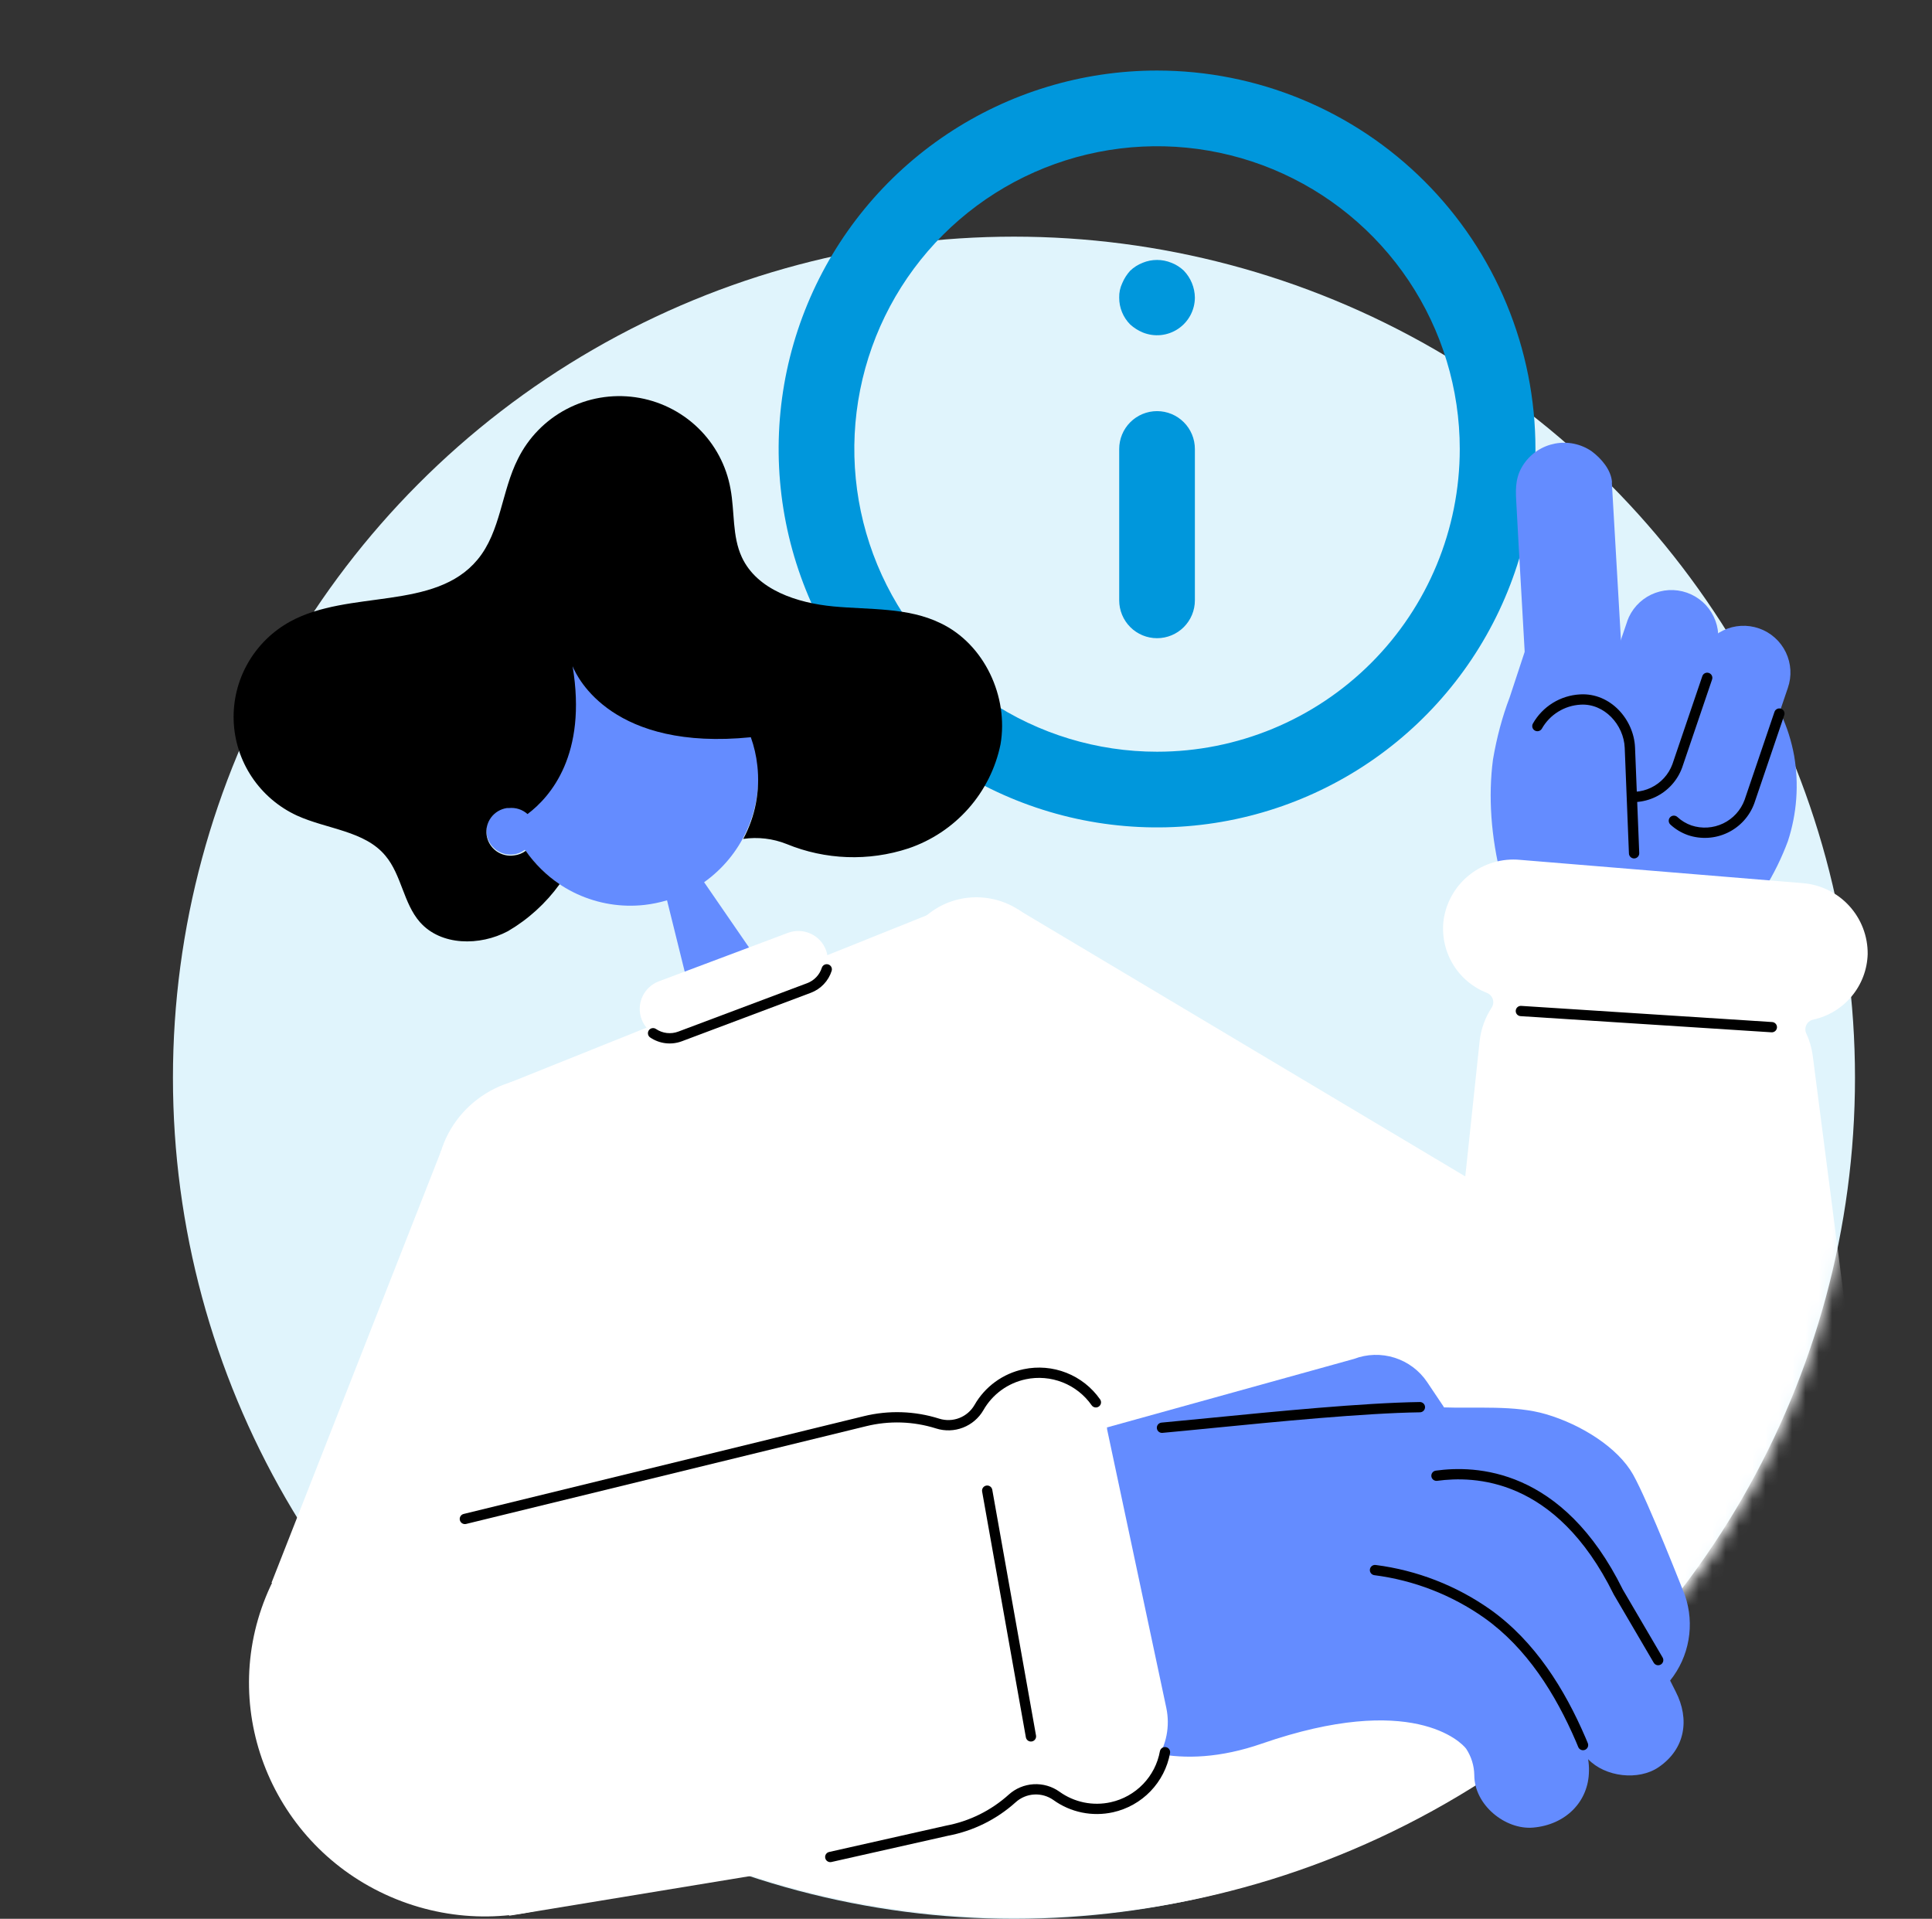 <svg width="145" height="144" viewBox="0 0 145 144" fill="none" xmlns="http://www.w3.org/2000/svg">
<rect x="0" y="0" width="145" height="144" fill="#333333" stroke="none"/>
<g clip-path="url(#clip0)">
<circle cx="76.1" cy="80.88" r="63.12" fill="#E0F4FC"/>
<path d="M86.838 30.854C86.085 30.854 85.362 31.153 84.83 31.686C84.297 32.218 83.998 32.941 83.998 33.694V45.054C83.998 45.807 84.297 46.529 84.83 47.062C85.362 47.595 86.085 47.894 86.838 47.894C87.591 47.894 88.314 47.595 88.846 47.062C89.379 46.529 89.678 45.807 89.678 45.054V33.694C89.678 32.941 89.379 32.218 88.846 31.686C88.314 31.153 87.591 30.854 86.838 30.854ZM87.917 19.721C87.226 19.437 86.45 19.437 85.759 19.721C85.41 19.856 85.092 20.059 84.822 20.317C84.571 20.594 84.369 20.911 84.225 21.255C84.066 21.592 83.988 21.961 83.998 22.334C83.996 22.708 84.067 23.078 84.209 23.424C84.35 23.77 84.558 24.085 84.822 24.35C85.098 24.601 85.415 24.803 85.759 24.947C86.189 25.123 86.656 25.192 87.119 25.146C87.582 25.1 88.026 24.941 88.413 24.683C88.8 24.425 89.118 24.076 89.339 23.666C89.559 23.256 89.676 22.799 89.678 22.334C89.668 21.582 89.373 20.862 88.854 20.317C88.584 20.059 88.266 19.856 87.917 19.721ZM86.838 5.294C81.221 5.294 75.73 6.96 71.06 10.08C66.389 13.201 62.749 17.636 60.6 22.826C58.45 28.015 57.888 33.725 58.984 39.234C60.08 44.744 62.784 49.804 66.756 53.776C70.728 57.748 75.788 60.452 81.297 61.548C86.806 62.644 92.517 62.082 97.706 59.932C102.896 57.783 107.331 54.142 110.452 49.472C113.572 44.802 115.238 39.311 115.238 33.694C115.238 29.964 114.503 26.271 113.076 22.826C111.649 19.38 109.557 16.249 106.92 13.612C104.283 10.975 101.152 8.883 97.706 7.456C94.261 6.029 90.568 5.294 86.838 5.294ZM86.838 56.414C82.344 56.414 77.952 55.081 74.215 52.585C70.479 50.088 67.567 46.54 65.847 42.389C64.128 38.237 63.678 33.669 64.555 29.262C65.431 24.854 67.595 20.806 70.772 17.628C73.95 14.451 77.998 12.287 82.406 11.411C86.813 10.534 91.381 10.984 95.533 12.703C99.684 14.423 103.232 17.335 105.729 21.071C108.226 24.808 109.558 29.2 109.558 33.694C109.558 39.72 107.164 45.499 102.903 49.759C98.643 54.02 92.864 56.414 86.838 56.414Z" fill="#0097DC"/>
<g clip-path="url(#clip1)">
<path d="M76.371 68.243L110.823 88.794L105.403 126.82L68.606 76.026L76.371 68.243Z" fill="white"/>
<path d="M71.424 67.939L119.145 127.786C99.21 144.965 74.823 146.895 56.242 140.718L38.172 81.277L71.424 67.939Z" fill="white"/>
<path d="M48.556 89.76C49.131 85.47 46.074 81.522 41.728 80.943C37.382 80.364 33.392 83.372 32.818 87.663C32.243 91.953 35.3 95.9 39.646 96.479C43.993 97.058 47.982 94.05 48.556 89.76Z" fill="white"/>
<path d="M52.587 132.996C56.191 124.1 51.806 113.944 42.793 110.312C33.779 106.68 23.551 110.948 19.948 119.844C16.344 128.74 20.729 138.896 29.742 142.528C38.755 146.159 48.983 141.892 52.587 132.996Z" fill="white"/>
<path d="M33.117 86.342L20.378 118.779L52.294 127.025L48.512 87.427L33.117 86.342Z" fill="white"/>
<path d="M78.998 73.76C79.407 70.653 77.186 67.8 74.036 67.388C70.887 66.975 68.002 69.16 67.593 72.267C67.184 75.374 69.406 78.227 72.555 78.639C75.704 79.052 78.589 76.868 78.998 73.76Z" fill="white"/>
<path d="M124.864 65.304C125.234 64.639 120.651 64.904 121.012 64.247C121.246 63.819 119.106 58.356 119.351 57.923L120.883 57.562L121.477 57.642C121.82 57.04 122.103 57.375 122.296 56.94C122.452 56.585 127.126 61.129 127.251 60.761C127.304 60.594 127.356 60.424 127.41 60.27C127.464 60.115 127.468 60.046 127.494 59.933C127.37 60.532 127.332 60.696 127.378 60.406C127.416 60.035 127.479 59.678 127.516 59.295C127.526 59.126 127.535 58.953 127.536 58.784C127.539 57.939 127.588 59.208 127.551 58.95C127.497 58.59 127.478 58.223 127.411 57.86C127.381 57.696 127.342 57.532 127.303 57.367C127.104 56.552 127.47 57.792 127.378 57.537C127.12 56.821 126.796 56.13 126.411 55.473L126.937 56.3C126.477 55.577 125.925 54.915 125.297 54.33L126.013 54.994C125.666 54.679 125.297 54.388 124.91 54.125C124.712 53.992 124.506 53.88 124.299 53.748C123.712 53.377 125.139 54.146 124.499 53.846C123.586 53.487 122.839 52.803 122.403 51.928C122.011 51.06 121.968 50.076 122.283 49.179C122.968 47.494 125.114 46.099 126.963 46.969C130.941 48.849 133.857 52.334 134.653 56.71C135.022 58.856 134.861 61.06 134.183 63.131C133.719 64.376 133.133 65.572 132.432 66.702L130.895 69.445C130.457 70.225 129.348 70.826 128.499 70.972C127.557 71.126 126.591 70.915 125.801 70.381C124.097 69.093 123.864 67.09 124.865 65.308L124.864 65.304Z" fill="#648CFF"/>
<path d="M121.661 55.597C121.381 56.457 126.248 56.887 125.975 57.737C125.799 58.292 129.049 66.263 128.863 66.822L127.283 67.058L126.632 66.842C126.37 67.62 118.801 67.396 118.67 67.967C118.565 68.434 119.967 61.011 119.897 61.5C119.869 61.723 119.843 61.951 119.812 62.156C119.781 62.362 119.79 62.457 119.781 62.61C119.81 61.798 119.821 61.577 119.823 61.972C119.847 62.482 119.842 62.967 119.869 63.494C119.888 63.727 119.909 63.965 119.937 64.201C120.082 65.375 119.807 63.601 119.893 63.966C120.013 64.477 120.097 64.991 120.233 65.507C120.294 65.74 120.364 65.976 120.434 66.211C120.791 67.379 120.182 65.592 120.324 65.962C120.727 67.003 121.195 68.02 121.722 69.001L121.013 67.759C121.634 68.845 122.341 69.862 123.117 70.784L122.233 69.737C122.66 70.235 123.106 70.703 123.568 71.137C123.803 71.356 124.044 71.547 124.288 71.768C124.982 72.385 123.318 71.067 124.057 71.597C125.098 72.255 126.018 73.335 126.639 74.629C127.211 75.903 127.429 77.279 127.248 78.473C126.808 80.697 124.752 82.264 122.618 80.732C118.025 77.426 114.29 72.071 112.671 65.847C111.9 62.798 111.687 59.76 112.051 56.999C112.331 55.347 112.75 53.786 113.303 52.336L114.472 48.789C114.805 47.781 115.889 47.138 116.774 47.083C117.756 47.032 118.828 47.493 119.769 48.373C121.82 50.462 122.421 53.288 121.659 55.592L121.661 55.597Z" fill="#648CFF"/>
<path d="M127.54 49.317L124.643 57.81C124.491 58.245 124.425 58.706 124.451 59.166C124.476 59.626 124.593 60.077 124.793 60.493C124.993 60.908 125.274 61.28 125.619 61.588C125.963 61.895 126.365 62.132 126.801 62.285C127.238 62.437 127.7 62.502 128.161 62.477C128.623 62.451 129.075 62.335 129.492 62.135C129.908 61.935 130.281 61.656 130.59 61.312C130.898 60.968 131.135 60.568 131.288 60.132L134.178 51.635C134.331 51.2 134.397 50.739 134.371 50.279C134.346 49.819 134.229 49.368 134.029 48.952C133.829 48.537 133.549 48.165 133.205 47.858C132.86 47.55 132.459 47.313 132.023 47.161C131.586 47.008 131.125 46.943 130.663 46.968C130.202 46.993 129.75 47.109 129.333 47.309C128.917 47.508 128.544 47.788 128.235 48.131C127.927 48.475 127.69 48.875 127.537 49.31L127.54 49.317Z" fill="#648CFF"/>
<path d="M122.124 46.636L119.228 55.128C119.075 55.563 119.009 56.024 119.035 56.484C119.06 56.945 119.177 57.395 119.377 57.811C119.578 58.227 119.858 58.599 120.203 58.906C120.547 59.214 120.949 59.45 121.385 59.603C121.822 59.755 122.284 59.821 122.746 59.795C123.207 59.769 123.659 59.653 124.076 59.453C124.492 59.254 124.866 58.974 125.174 58.63C125.482 58.287 125.719 57.886 125.872 57.451L128.762 48.953C128.915 48.518 128.981 48.057 128.955 47.597C128.93 47.137 128.814 46.686 128.613 46.271C128.413 45.855 128.133 45.483 127.789 45.176C127.444 44.868 127.043 44.632 126.607 44.479C126.171 44.326 125.709 44.261 125.247 44.286C124.786 44.312 124.334 44.428 123.917 44.627C123.501 44.827 123.128 45.106 122.819 45.45C122.511 45.793 122.274 46.194 122.121 46.628L122.124 46.636Z" fill="#648CFF"/>
<path fill-rule="evenodd" clip-rule="evenodd" d="M133.668 53.184C133.871 53.253 133.979 53.472 133.911 53.674L131.666 60.281L131.663 60.289C131.31 61.255 130.593 62.045 129.664 62.491C128.735 62.937 127.669 63.003 126.691 62.676L126.687 62.674L126.687 62.674C126.196 62.502 125.745 62.232 125.364 61.879C125.207 61.733 125.198 61.489 125.344 61.333C125.489 61.177 125.734 61.168 125.891 61.313C126.194 61.593 126.551 61.808 126.94 61.945C127.725 62.207 128.582 62.153 129.328 61.795C130.073 61.437 130.65 60.803 130.934 60.029L133.177 53.426C133.246 53.224 133.466 53.116 133.668 53.184Z" fill="black"/>
<path fill-rule="evenodd" clip-rule="evenodd" d="M128.252 50.503C128.455 50.571 128.563 50.79 128.495 50.992L126.25 57.599L126.247 57.607C125.894 58.573 125.177 59.363 124.248 59.809C123.319 60.255 122.253 60.321 121.276 59.994L121.271 59.992L121.271 59.992C120.78 59.821 120.33 59.55 119.948 59.197C119.792 59.052 119.783 58.808 119.928 58.651C120.073 58.495 120.318 58.486 120.475 58.631C120.778 58.911 121.135 59.126 121.525 59.263C122.31 59.525 123.166 59.471 123.912 59.113C124.658 58.755 125.234 58.122 125.518 57.347L127.762 50.744C127.83 50.542 128.05 50.434 128.252 50.503Z" fill="black"/>
<path d="M120.972 36.215C121.148 39.204 122.183 57.191 122.183 57.191C122.348 58.282 122.313 59.396 122.379 60.496C122.439 61.507 122.403 62.357 121.803 63.229C121.255 64.028 120.411 64.577 119.457 64.756C118.503 64.935 117.517 64.728 116.715 64.182C115.991 63.642 115.239 62.781 115.184 61.84L114.655 52.867C114.373 48.099 114.255 45.62 113.973 40.852L113.793 37.549C113.733 36.538 113.77 35.689 114.369 34.816C114.639 34.42 114.986 34.082 115.388 33.819C115.79 33.557 116.24 33.377 116.713 33.288C117.185 33.199 117.67 33.205 118.14 33.303C118.61 33.402 119.056 33.592 119.453 33.863C120.178 34.403 120.929 35.264 120.984 36.205L120.972 36.215Z" fill="#648CFF"/>
<path fill-rule="evenodd" clip-rule="evenodd" d="M116.539 52.752C117.159 52.37 117.865 52.149 118.593 52.111C120.878 51.982 122.627 54.012 122.711 56.089L122.712 56.09L123.028 64.021C123.037 64.234 122.87 64.414 122.657 64.423C122.443 64.431 122.263 64.265 122.254 64.052L121.938 56.12C121.938 56.12 121.938 56.12 121.938 56.12C121.867 54.384 120.404 52.782 118.636 52.882L118.635 52.882C118.037 52.913 117.456 53.094 116.947 53.409C116.437 53.723 116.016 54.161 115.721 54.681C115.615 54.866 115.379 54.931 115.193 54.826C115.007 54.721 114.942 54.486 115.047 54.3C115.406 53.667 115.919 53.135 116.539 52.752Z" fill="black"/>
<mask id="mask0" mask-type="alpha" maskUnits="userSpaceOnUse" x="12" y="18" width="130" height="127">
<path d="M139.127 81.651C139.127 116.511 110.867 144.771 76.007 144.771C41.147 144.771 12.887 116.511 12.887 81.651C12.887 46.791 41.147 18.531 76.007 18.531C110.867 18.531 152.242 48.45 139.127 81.651Z" fill="#E0F4FC"/>
</mask>
<g mask="url(#mask0)">
<path d="M135.259 66.273L114.085 64.529C112.74 64.401 111.398 64.791 110.332 65.619C109.266 66.447 108.559 67.65 108.353 68.981C108.193 70.132 108.425 71.304 109.013 72.307C109.6 73.311 110.51 74.088 111.594 74.513C111.699 74.554 111.793 74.617 111.869 74.699C111.946 74.78 112.003 74.877 112.037 74.984C112.072 75.09 112.081 75.203 112.066 75.313C112.051 75.424 112.011 75.53 111.949 75.623C111.468 76.36 111.162 77.198 111.056 78.071L106.371 122.188L141.5 121.428L136.049 79.228C135.975 78.649 135.811 78.085 135.564 77.556C135.518 77.455 135.494 77.346 135.496 77.235C135.498 77.124 135.524 77.015 135.574 76.916C135.623 76.816 135.694 76.729 135.781 76.661C135.869 76.592 135.97 76.544 136.079 76.52C137.213 76.274 138.232 75.657 138.974 74.766C139.716 73.876 140.138 72.763 140.172 71.606C140.188 70.26 139.688 68.96 138.775 67.969C137.863 66.978 136.605 66.371 135.259 66.273Z" fill="white"/>
<path fill-rule="evenodd" clip-rule="evenodd" d="M113.759 75.848C113.773 75.635 113.957 75.474 114.17 75.488L133.003 76.701C133.217 76.714 133.378 76.898 133.365 77.111C133.351 77.323 133.167 77.485 132.953 77.471L114.121 76.258C113.907 76.245 113.745 76.061 113.759 75.848Z" fill="black"/>
</g>
<path d="M36.512 62.534C36.461 62.079 36.581 61.622 36.851 61.252C37.12 60.883 37.517 60.629 37.964 60.541C37.874 60.159 37.806 59.771 37.76 59.381C37.572 57.687 37.832 55.972 38.516 54.412C39.199 52.852 40.28 51.501 41.65 50.497C43.02 49.493 44.63 48.871 46.316 48.695C48.002 48.519 49.705 48.795 51.251 49.494C52.797 50.194 54.131 51.292 55.119 52.678C56.106 54.063 56.712 55.687 56.874 57.384C57.035 59.081 56.748 60.791 56.04 62.341C55.333 63.89 54.23 65.224 52.845 66.206L58.952 75.078L52.166 76.054C52.166 76.054 50.809 70.594 50.062 67.564C49.508 67.73 48.941 67.846 48.366 67.912C46.638 68.104 44.89 67.821 43.309 67.093C41.728 66.364 40.373 65.218 39.389 63.776C39.133 63.969 38.831 64.09 38.513 64.124C38.039 64.178 37.562 64.041 37.187 63.744C36.812 63.446 36.569 63.011 36.512 62.534Z" fill="#648CFF"/>
<path d="M28.923 64.215C30.141 65.662 30.276 67.794 31.521 69.207C33.097 70.99 36.013 71.004 38.124 69.88C39.649 68.986 40.969 67.785 42.001 66.355C41.005 65.683 40.143 64.835 39.457 63.852C39.202 64.042 38.901 64.16 38.584 64.195C38.11 64.267 37.627 64.149 37.241 63.867C36.855 63.585 36.597 63.162 36.524 62.691C36.451 62.22 36.57 61.739 36.853 61.355C37.137 60.971 37.562 60.715 38.036 60.642H38.185C38.438 60.614 38.695 60.64 38.937 60.717C39.18 60.795 39.403 60.923 39.592 61.093C41.317 59.795 44.078 56.626 42.975 49.999C43.347 50.914 46.026 56.363 56.351 55.327C56.596 56.012 56.76 56.724 56.838 57.447C57.057 59.347 56.689 61.269 55.782 62.957C56.882 62.797 58.005 62.929 59.036 63.34C61.945 64.536 65.189 64.653 68.177 63.67C69.915 63.081 71.467 62.05 72.68 60.68C73.893 59.31 74.724 57.648 75.091 55.859C75.707 52.286 73.88 48.337 70.592 46.769C68.129 45.565 65.261 45.767 62.555 45.511C59.848 45.255 56.817 44.28 55.674 41.811C54.943 40.23 55.146 38.4 54.828 36.697C54.519 34.947 53.661 33.338 52.377 32.101C51.092 30.864 49.448 30.063 47.678 29.811C45.909 29.56 44.104 29.871 42.523 30.701C40.942 31.53 39.665 32.836 38.875 34.43C37.637 36.866 37.59 39.886 35.844 41.992C32.644 45.861 26.196 44.226 21.785 46.641C20.455 47.37 19.354 48.45 18.604 49.763C17.854 51.076 17.485 52.57 17.537 54.08C17.59 55.589 18.062 57.054 18.901 58.312C19.741 59.57 20.915 60.573 22.293 61.208C24.539 62.23 27.373 62.345 28.923 64.215Z" fill="black"/>
<path d="M108.372 105.603L107.106 103.715C106.523 102.85 105.663 102.208 104.667 101.893C103.671 101.578 102.597 101.609 101.621 101.981L83.068 107.127C83.068 107.127 84.5 114.725 84.5 114.698C84.5 114.671 108.372 105.603 108.372 105.603Z" fill="#648CFF"/>
<path d="M125.346 126.118C126.056 125.234 126.53 124.185 126.724 123.07C126.919 121.954 126.829 120.808 126.461 119.736C126.461 119.736 123.709 112.687 122.563 110.656C121.417 108.626 118.673 106.912 116.048 106.136C113.675 105.433 110.761 105.711 108.279 105.618C102.086 105.383 86.257 107.421 84.616 107.332C82.417 107.216 80.648 106.715 80.85 108.784C80.882 109.132 80.954 109.475 81.062 109.807L80.153 110.116L77.277 123.944C77.277 123.944 82.309 135.14 94.696 130.855C105.961 126.952 109.684 130.747 110.041 131.241C110.427 131.829 110.638 132.514 110.648 133.218C110.648 135.453 112.971 137.329 115.054 137.155C117.512 136.947 119.234 135.198 119.254 132.909C119.261 132.611 119.24 132.314 119.192 132.021C120.481 133.368 122.981 133.646 124.479 132.623C126.492 131.253 126.829 129.017 125.764 126.948L125.346 126.118Z" fill="#648CFF"/>
<path fill-rule="evenodd" clip-rule="evenodd" d="M106.952 105.597C106.955 105.81 106.784 105.986 106.57 105.989C102.36 106.049 95.772 106.698 90.886 107.18C89.506 107.316 88.261 107.439 87.245 107.531C87.032 107.551 86.844 107.394 86.824 107.182C86.805 106.969 86.962 106.782 87.175 106.762C88.177 106.671 89.41 106.55 90.782 106.414C95.668 105.932 102.312 105.277 106.559 105.217C106.773 105.214 106.949 105.384 106.952 105.597Z" fill="black"/>
<path fill-rule="evenodd" clip-rule="evenodd" d="M113.867 111.94C111.454 110.875 109.234 110.944 107.864 111.131C107.652 111.16 107.456 111.012 107.427 110.801C107.398 110.59 107.547 110.395 107.758 110.366C109.213 110.167 111.591 110.091 114.18 111.233C116.774 112.377 119.538 114.724 121.797 119.295L124.783 124.39C124.89 124.574 124.828 124.811 124.644 124.918C124.459 125.026 124.222 124.964 124.114 124.78L121.122 119.672C121.117 119.664 121.113 119.656 121.109 119.648C118.917 115.208 116.274 113.001 113.867 111.94Z" fill="black"/>
<path fill-rule="evenodd" clip-rule="evenodd" d="M102.813 117.78C102.84 117.568 103.034 117.419 103.246 117.446C106.344 117.843 109.297 118.991 111.847 120.788L111.849 120.789C115.205 123.175 117.428 126.765 118.99 130.394L118.992 130.397L118.992 130.397L119.166 130.814C119.248 131.011 119.155 131.237 118.957 131.319C118.76 131.401 118.533 131.308 118.451 131.111L118.279 130.698C118.278 130.697 118.278 130.697 118.278 130.696C116.743 127.13 114.592 123.687 111.4 121.418C108.953 119.694 106.119 118.593 103.147 118.212C102.935 118.185 102.786 117.991 102.813 117.78Z" fill="black"/>
<path d="M38.215 143.768L71.68 138.263C74.047 137.617 76.099 136.135 77.452 134.092C78.805 132.049 79.367 129.586 79.034 127.16L77.381 115.1C77.189 113.697 76.703 112.351 75.956 111.148C75.208 109.945 74.216 108.912 73.043 108.116C71.869 107.32 70.541 106.779 69.145 106.528C67.748 106.276 66.315 106.32 64.936 106.657L28.797 115.493L38.215 143.768Z" fill="white"/>
<path d="M83.062 107.134C82.466 104.333 79.707 102.543 76.9 103.137C74.092 103.731 72.299 106.483 72.894 109.284L77.364 130.312C77.96 133.113 80.719 134.903 83.526 134.309C86.334 133.716 88.127 130.964 87.532 128.162L83.062 107.134Z" fill="white"/>
<path fill-rule="evenodd" clip-rule="evenodd" d="M76.825 102.754C77.899 102.527 79.016 102.621 80.037 103.024C81.058 103.427 81.937 104.121 82.565 105.019C82.687 105.194 82.644 105.435 82.469 105.556C82.293 105.678 82.052 105.635 81.93 105.46C81.389 104.687 80.632 104.089 79.752 103.742C78.873 103.395 77.911 103.314 76.985 103.509L76.905 103.132L76.985 103.51C76.322 103.649 75.695 103.928 75.147 104.327C74.6 104.726 74.143 105.236 73.808 105.824L73.807 105.826C73.461 106.425 72.921 106.887 72.275 107.137C71.63 107.388 70.918 107.41 70.258 107.202L70.258 107.202C68.556 106.663 66.739 106.604 65.006 107.031L65.005 107.031L34.982 114.367C34.774 114.417 34.565 114.291 34.514 114.083C34.463 113.876 34.59 113.667 34.798 113.617L64.82 106.282C64.82 106.282 64.82 106.282 64.821 106.282C66.692 105.82 68.654 105.884 70.492 106.466C70.984 106.621 71.514 106.604 71.995 106.418C72.475 106.231 72.878 105.887 73.136 105.442C73.525 104.759 74.055 104.167 74.691 103.703C75.327 103.24 76.054 102.916 76.825 102.754Z" fill="black"/>
<path fill-rule="evenodd" clip-rule="evenodd" d="M83.537 136.003C84.609 135.764 85.586 135.216 86.347 134.427C87.107 133.637 87.618 132.642 87.815 131.565C87.853 131.355 87.714 131.154 87.504 131.116C87.293 131.078 87.092 131.217 87.053 131.426C86.884 132.354 86.444 133.212 85.788 133.892C85.133 134.571 84.291 135.044 83.368 135.249C82.707 135.397 82.02 135.403 81.356 135.267C80.692 135.131 80.064 134.856 79.514 134.46L79.512 134.458C78.949 134.057 78.264 133.86 77.573 133.9C76.882 133.94 76.225 134.214 75.711 134.677L75.711 134.677C74.388 135.872 72.759 136.679 71.004 137.008L71.004 137.008L62.242 138.981C62.032 139.021 61.894 139.223 61.934 139.433C61.974 139.642 62.177 139.78 62.387 139.74L71.147 137.767L71.148 137.766C73.042 137.411 74.801 136.54 76.23 135.25C76.613 134.905 77.103 134.7 77.618 134.671C78.132 134.641 78.642 134.788 79.062 135.086C79.7 135.546 80.429 135.865 81.2 136.023C81.972 136.181 82.768 136.174 83.537 136.003Z" fill="black"/>
<path fill-rule="evenodd" clip-rule="evenodd" d="M74.023 111.488C74.234 111.451 74.435 111.591 74.472 111.801L77.755 130.243C77.792 130.453 77.652 130.653 77.441 130.69C77.231 130.728 77.03 130.588 76.993 130.378L73.71 111.936C73.672 111.726 73.813 111.525 74.023 111.488Z" fill="black"/>
<path d="M59.132 70.008L49.449 73.645C48.303 74.076 47.724 75.352 48.155 76.495C48.587 77.638 49.867 78.216 51.013 77.785L60.696 74.148C61.842 73.717 62.422 72.441 61.99 71.298C61.558 70.155 60.279 69.577 59.132 70.008Z" fill="white"/>
<path fill-rule="evenodd" clip-rule="evenodd" d="M62.166 72.377C62.369 72.442 62.482 72.659 62.417 72.862C62.299 73.235 62.096 73.577 61.826 73.861C61.556 74.146 61.225 74.365 60.858 74.504L51.18 78.141C50.789 78.288 50.369 78.339 49.954 78.29C49.54 78.241 49.143 78.093 48.798 77.859C48.621 77.74 48.575 77.5 48.695 77.323C48.815 77.147 49.055 77.101 49.232 77.221C49.475 77.385 49.754 77.489 50.045 77.523C50.337 77.557 50.632 77.522 50.907 77.418L60.584 73.782C60.584 73.781 60.584 73.782 60.584 73.782C60.842 73.684 61.075 73.53 61.264 73.33C61.454 73.131 61.596 72.891 61.679 72.628C61.744 72.425 61.962 72.313 62.166 72.377Z" fill="black"/>
</g>
</g>
<defs>
<clipPath id="clip0">
<rect width="144" height="144" fill="white" transform="translate(0.5)"/>
</clipPath>
<clipPath id="clip1">
<rect width="132" height="116.976" fill="white" transform="translate(10.565 27.024)"/>
</clipPath>
</defs>
</svg>
